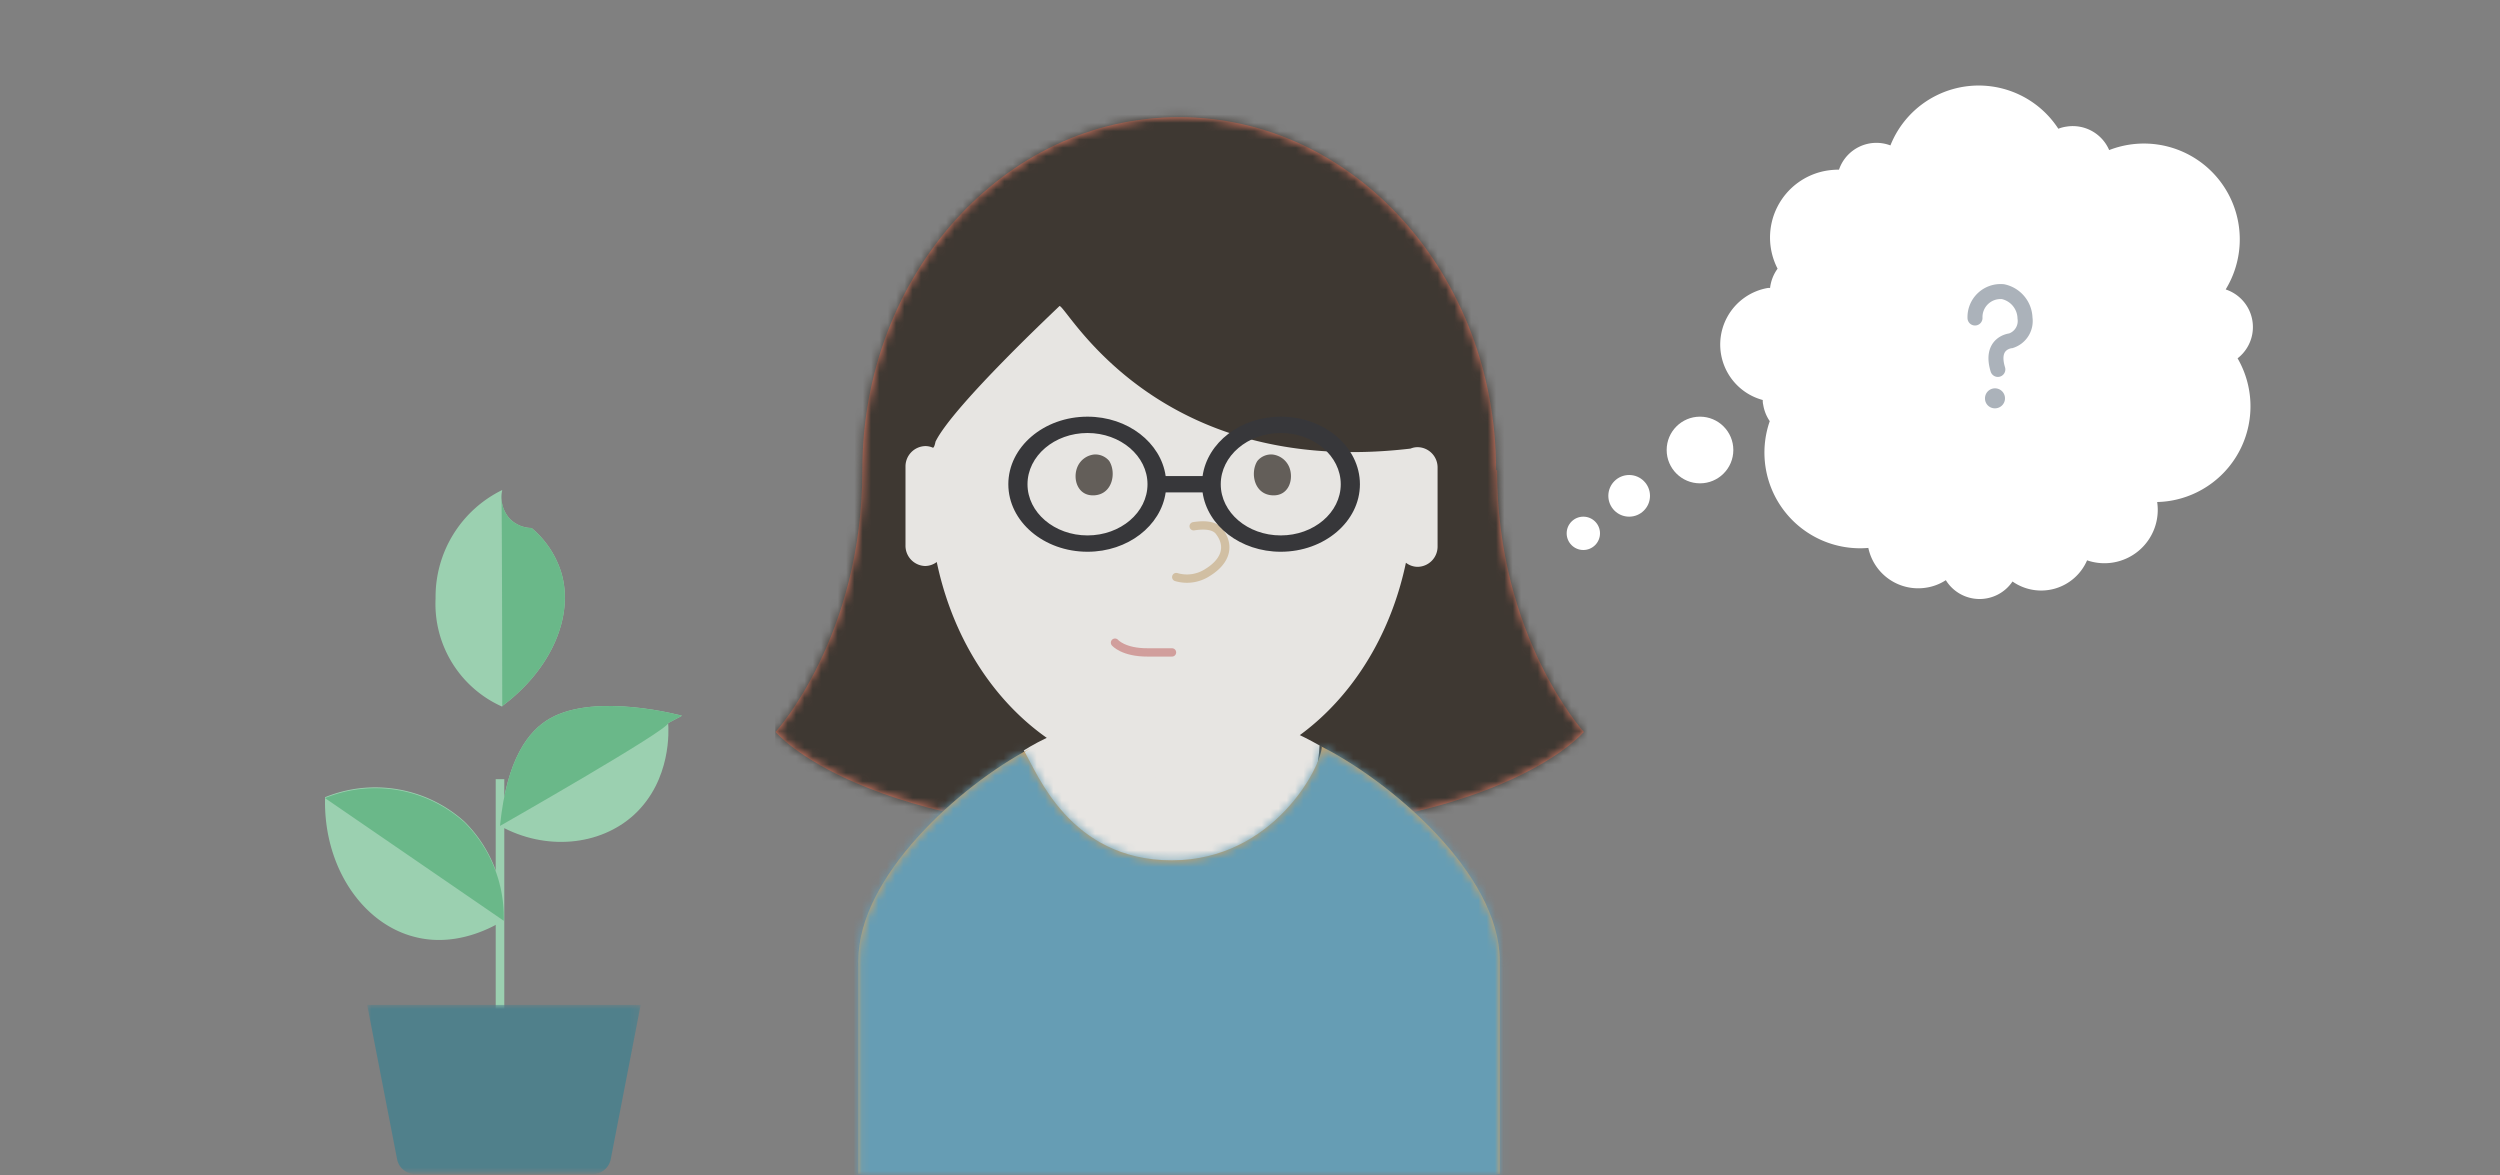 <svg id="Layer_1" data-name="Layer 1" xmlns="http://www.w3.org/2000/svg" xmlns:xlink="http://www.w3.org/1999/xlink" viewBox="0 0 300 141"><rect x="0" y="0" width="300" height="141" fill="#808080" stroke="none"/><defs><style>.cls-1{fill:#fff;}.cls-2{mask:url(#mask);}.cls-3{fill:#e57f68;}.cls-4{mask:url(#mask-2-2);}.cls-5{fill:#3e3832;}.cls-6{fill:#e7e5e2;}.cls-7{fill:#d8a25d;}.cls-8{mask:url(#mask-3);}.cls-9{fill:#669db4;}.cls-10{fill:#635e59;}.cls-11,.cls-12,.cls-14,.cls-16{fill:none;}.cls-11{stroke:#d1bfa3;}.cls-11,.cls-12,.cls-14{stroke-linecap:round;}.cls-12{stroke:#d19e9c;}.cls-13{fill:#37373a;}.cls-14{stroke:#abb2ba;stroke-width:1.8px;}.cls-15{fill:#abb2ba;}.cls-16{stroke:#9bd0b0;stroke-width:1.03px;}.cls-17{fill:#9bd0b0;}.cls-18{fill:#6ab889;}.cls-19{mask:url(#mask-7);}.cls-20{fill:#50808b;}</style><mask id="mask" x="0" y="0" width="300" height="141" maskUnits="userSpaceOnUse"><g id="mask-2"><rect id="path-1" class="cls-1" width="300" height="141"/></g></mask><mask id="mask-2-2" x="93.03" y="11.24" width="98" height="112" maskUnits="userSpaceOnUse"><g id="mask-4"><path id="path-3" class="cls-1" d="M179.61,56.43h-.08c0-23.4-17-42.37-38.05-42.37s-38,19-38,42.37v0c0,20-10.41,31.4-10.41,31.4s10.27,12.48,48.46,12.48h.07c38.19,0,48.46-12.48,48.46-12.48s-10.41-11.43-10.41-31.42"/></g></mask><mask id="mask-3" x="55.91" y="49.54" width="180" height="141" maskUnits="userSpaceOnUse"><g id="mask-6"><path id="path-5" class="cls-1" d="M158.12,89.36c8.55,4.16,21.85,15.45,21.85,25.92v34.58H103V115.28c0-10.1,12.16-21,20.62-25.46-.43.26-.66.42-.66.42,1.46,2.39,5.37,13,17.65,13s18-11.38,18-13.61C158.43,89.53,158.28,89.44,158.12,89.36Z"/></g></mask><mask id="mask-7" x="44.06" y="120.59" width="32.82" height="20.3" maskUnits="userSpaceOnUse"><g id="mask-8"><polygon id="path-7" class="cls-1" points="44.06 120.59 76.88 120.59 76.88 140.9 44.06 140.9 44.06 120.59"/></g></mask></defs><g id="pri-1--copy-6"><g id="Group-_-Group-103-_-Stroke-1-_-Group-17-Mask" data-name="Group-+-Group-103-+-Stroke-1-+-Group-17-Mask"><g class="cls-2"><g id="Group"><g id="mennesker_NAV-ansatt_kvinne_-Frida" data-name="mennesker/NAV-ansatt/kvinne/-Frida"><g id="mennesker_kvinne_-forfra_-B" data-name="mennesker/kvinne/-forfra/-B"><g id="Group-2"><g id="mennesker_kvinne_-hår_-halvlangt" data-name="mennesker/kvinne/⚙️/-hår/-halvlangt"><g id="hårfarge_-brunn" data-name="hårfarge/-brunn"><g id="Mask-8-2" data-name="Mask"><path id="path-3-2" data-name="path-3" class="cls-3" d="M179.61,56.43h-.08c0-23.4-17-42.37-38.05-42.37s-38,19-38,42.37v0c0,20-10.41,31.4-10.41,31.4s10.27,12.48,48.46,12.48h.07c38.19,0,48.46-12.48,48.46-12.48s-10.41-11.43-10.41-31.42"/></g><g class="cls-4"><g id="mennesker_hårfarge_-sort" data-name="mennesker/⚙️/hårfarge/-sort"><g id="hårfarge_-sort" data-name="hårfarge/-sort"><rect class="cls-5" x="93.03" y="11.24" width="98" height="112"/></g></g></g></g></g><g id="Group-2-2" data-name="Group"><path id="Combined-Shape" class="cls-6" d="M122.85,90.06C124.3,92.38,128.37,133,140.6,133s17.75-41.39,17.75-43.54C139.63,78.77,122.85,90.06,122.85,90.06Z"/><g id="mennesker_kropp_forfra_-rund-hals" data-name="mennesker/⚙️/kropp/forfra/-rund-hals"><g id="Group-3" data-name="Group"><g id="_20_-Blå" data-name="+20/-Blå"><g id="Mask-9" data-name="Mask"><path id="path-5-2" data-name="path-5" class="cls-7" d="M158.12,89.36c8.55,4.16,21.85,15.45,21.85,25.92v25.58H103V115.28c0-10.1,12.16-21,20.62-25.46-.43.26-.66.42-.66.42,1.46,2.39,5.37,13,17.65,13s18-11.38,18-13.61C158.43,89.53,158.28,89.44,158.12,89.36Z"/></g><g class="cls-8"><g id="_-60_-Murstein-rød" data-name="-60/-Murstein-rød"><g id="_-40_-Dyp-blå" data-name="-40/-Dyp-blå"><g id="Fill-23"><polygon class="cls-9" points="55.91 190.54 235.91 190.54 235.91 49.54 55.91 49.54 55.91 190.54"/></g></g></g></g></g></g></g><path id="Fill-337-Copy-7" class="cls-6" d="M112.26,53s-.15.85-.35.71a2.2,2.2,0,0,0-.86-.18A2.44,2.44,0,0,0,108.66,56v9.42A2.43,2.43,0,0,0,111,67.92a2.33,2.33,0,0,0,1.41-.48c3.19,15.18,14.56,25.9,28.11,25.92s25-10.66,28.19-25.83a2.32,2.32,0,0,0,1.41.49,2.43,2.43,0,0,0,2.39-2.46V56.13a2.43,2.43,0,0,0-2.38-2.47,2.2,2.2,0,0,0-.86.17c-30.57,3.61-41.23-17.11-42.13-17.11C127.18,36.72,114.39,48.65,112.26,53Z"/></g><g id="mennesker_kvinne_ansikt-forfra_-undrende" data-name="mennesker/kvinne/⚙️/ansikt-forfra/-undrende"><g id="Group-4" data-name="Group"><path id="Fill-75" class="cls-10" d="M131.3,59.44c-2,.11-2.62-2-2-3.43a2.46,2.46,0,0,1,2-1.47,2.16,2.16,0,0,1,1.8.77c.88,1.36.44,4-1.79,4.13"/><path id="Fill-77" class="cls-10" d="M152.69,59.44c2,.11,2.61-2,2-3.43a2.48,2.48,0,0,0-2-1.47,2.14,2.14,0,0,0-1.8.77c-.88,1.36-.45,4,1.79,4.13"/><path id="Stroke-79" class="cls-11" d="M143.24,63.15c1.22-.19,2.41-.14,3,.54,1.36,1.66,1,3.57-1.32,5a4.53,4.53,0,0,1-3.77.56"/><path id="Stroke-81" class="cls-12" d="M133.8,77.12s1,1.19,3.94,1.17l2.9,0"/></g></g></g></g></g><g id="mennesker_tilbehør_-briller" data-name="mennesker/tilbehør/-briller"><path id="Fill-106" class="cls-13" d="M123.3,58.11c0-3.39,3.23-6.15,7.2-6.15s7.2,2.76,7.2,6.15-3.23,6.14-7.2,6.14-7.2-2.75-7.2-6.14m23.19,0c0-3.39,3.23-6.15,7.2-6.15s7.2,2.76,7.2,6.15-3.23,6.14-7.2,6.14-7.2-2.75-7.2-6.14m-25.49,0c0,4.47,4.26,8.1,9.5,8.1,4.85,0,8.81-3.12,9.38-7.12h4.43c.57,4,4.54,7.12,9.38,7.12,5.24,0,9.5-3.63,9.5-8.1S158.93,50,153.69,50c-4.84,0-8.81,3.12-9.38,7.13h-4.43c-.57-4-4.53-7.13-9.38-7.13-5.24,0-9.5,3.64-9.5,8.11"/></g><circle id="Oval" class="cls-1" cx="204" cy="54" r="4"/><circle id="Oval-Copy-2" class="cls-1" cx="195.5" cy="59.5" r="2.5"/><circle id="Oval-Copy" class="cls-1" cx="190" cy="64" r="2"/><g id="snakkeboble-_-tanke" data-name="snakkeboble-/-tanke"><path id="Fill-9" class="cls-1" d="M267.1,34.7a11.5,11.5,0,0,0-14-16.69A4.75,4.75,0,0,0,248,15.19a4.24,4.24,0,0,0-1,.26,11.4,11.4,0,0,0-20.15,2,4.74,4.74,0,0,0-6.17,2.91,9.12,9.12,0,0,0-1.37.1,8.14,8.14,0,0,0-6,11.78,4.86,4.86,0,0,0-.9,2.31l-.23,0A6.89,6.89,0,0,0,211.53,48c0,.18,0,.36.05.54a4.85,4.85,0,0,0,.79,2A11.48,11.48,0,0,0,224.2,65.75a6.11,6.11,0,0,0,6.94,4.77,5.92,5.92,0,0,0,2.36-.9,4.76,4.76,0,0,0,8,.16,6,6,0,0,0,8.95-2.54,6.4,6.4,0,0,0,8.41-7h0a10.84,10.84,0,0,0,1.49-.13A11.49,11.49,0,0,0,268.51,43a4.75,4.75,0,0,0-1.41-8.26"/></g></g></g><g class="cls-2"><g id="Group-103"><path id="Stroke-69" class="cls-14" d="M237,38.16A3.07,3.07,0,0,1,240.36,35,3.34,3.34,0,0,1,243,38.16a2.49,2.49,0,0,1-1.69,2.73s-2.55.21-1.57,3.44"/><path id="Fill-71" class="cls-15" d="M238.2,47.83A1.2,1.2,0,1,1,239.4,49,1.18,1.18,0,0,1,238.2,47.83Z"/></g></g><g class="cls-2"><path id="Stroke-1" class="cls-16" d="M60,93.5v38.79"/></g><g class="cls-2"><g id="Group-17"><path id="Fill-2" class="cls-17" d="M60.27,84.72c5.85-4.34,8.65-10.76,7.09-16a11.37,11.37,0,0,0-3.57-5.36,3.77,3.77,0,0,1-2.62-1.11,3.88,3.88,0,0,1-.9-3.45,14.26,14.26,0,0,0-8,13,13.49,13.49,0,0,0,8,13"/><path id="Fill-4" class="cls-18" d="M60.27,84.72c5.85-4.34,8.65-10.76,7.09-16a11.37,11.37,0,0,0-3.57-5.36,3.77,3.77,0,0,1-2.62-1.11,3.88,3.88,0,0,1-.9-3.45,4.11,4.11,0,0,0-.09.85c.07,4.21.09,25.12.09,25.12"/><path id="Fill-6" class="cls-17" d="M60.46,110.43c-1.21.75-5.64,3.31-10.69,2-6.28-1.58-11-8.46-10.76-16.77A16,16,0,0,1,55.75,98.6a16,16,0,0,1,4.71,11.83"/><path id="Fill-8" class="cls-18" d="M60.46,110.5,39,95.77a16,16,0,0,1,16.73,2.91,16.05,16.05,0,0,1,4.72,11.82"/><path id="Fill-10" class="cls-17" d="M60,99.11c.81-8.18,3.49-11.47,6-12.9,5.55-3.16,15.84-.32,15.84-.32l-1.66.88c.06.8.42,6.83-4.09,11C72,101.51,65.47,102.13,60,99.11"/><path id="Fill-12" class="cls-18" d="M60,99.11c.81-8.18,3.49-11.47,6-12.9,5.55-3.16,15.84-.32,15.84-.32l-1.66.88C80.27,87.57,60,99.11,60,99.11"/><g id="Group-16"><g class="cls-19"><path id="Fill-14" class="cls-20" d="M76.88,120.59H44.06l3.59,18.51a2.21,2.21,0,0,0,2.17,1.79h21.3a2.21,2.21,0,0,0,2.17-1.79Z"/></g></g></g></g></g></g></svg>
